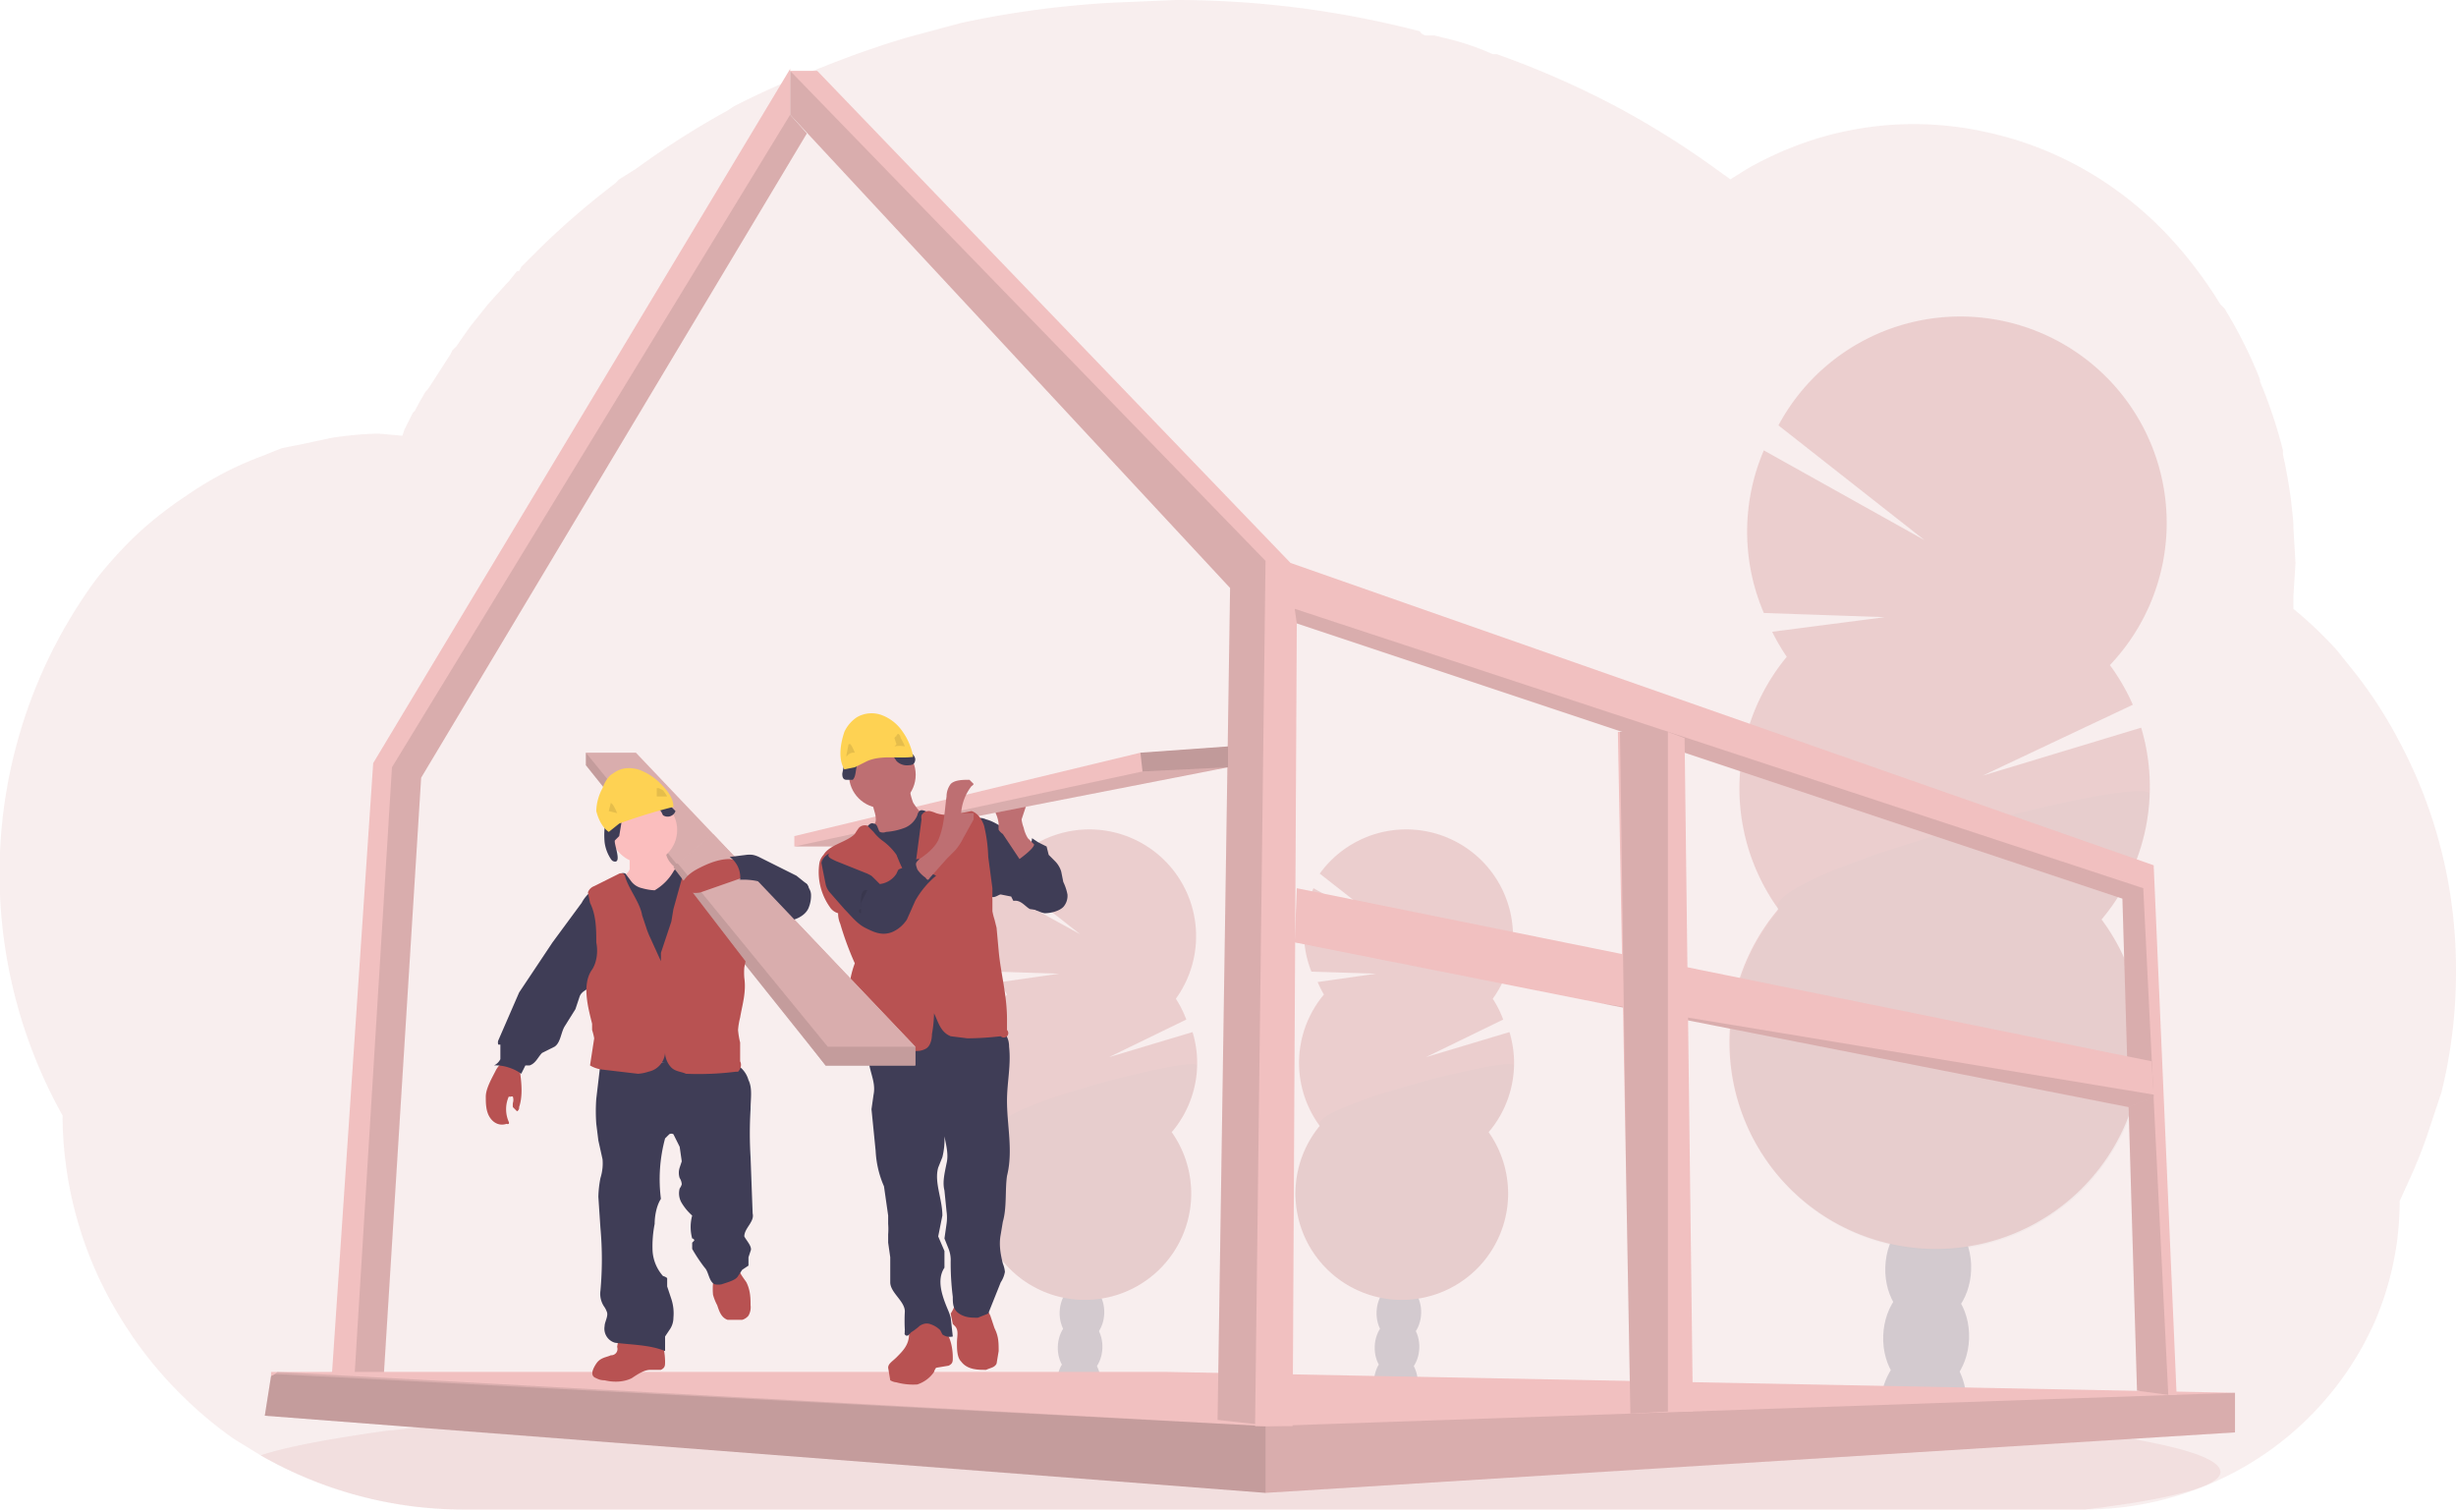 <svg xmlns="http://www.w3.org/2000/svg" data-name="Layer 1" viewBox="0 0 1178 725"><path fill="#b85252" d="M1178 465a241 241 0 0 1-7 59l-6 18a223 223 0 0 1-9 23l-5 11a146 146 0 0 1-12 58 151 151 0 0 1-73 75 154 154 0 0 1-66 15H224a196 196 0 0 1-99-26l-13-8a195 195 0 0 1-25-21 190 190 0 0 1-28-35 186 186 0 0 1-29-99 238 238 0 0 1 16-257 198 198 0 0 1 20-22 183 183 0 0 1 23-18 175 175 0 0 1 20-12 166 166 0 0 1 16-7l10-4 10-2 14-3a175 175 0 0 1 21-2h2l11 1 1-3 4-8 1-1a200 200 0 0 1 5-9 8 8 0 0 1 1-1l2-3 9-14 1-2 2-2a294 294 0 0 1 7-10l8-10 9-10 1-1 4-5h1l1-2 7-7a381 381 0 0 1 38-33l2-2 8-5a405 405 0 0 1 44-28l3-2a424 424 0 0 1 43-19 447 447 0 0 1 40-14l26-7a463 463 0 0 1 79-10l24-1a465 465 0 0 1 117 15 4 4 0 0 0 4 2h3l4 1q13 3 24 8h2a430 430 0 0 1 57 25 411 411 0 0 1 48 30l7 5 8-5a166 166 0 0 1 35-15 159 159 0 0 1 78-3c34 7 64 24 88 49a205 205 0 0 1 26 34l2 2a220 220 0 0 1 17 34v1a231 231 0 0 1 11 33v2a240 240 0 0 1 5 33v2l1 17-1 16v6a190 190 0 0 1 21 20l8 10a211 211 0 0 1 22 34c17 32 27 69 27 109Z" opacity=".1"/><path fill="#b85252" d="M1065 706c0 7-24 13-65 18H224a196 196 0 0 1-99-26c12-4 33-8 62-12h1l44-5h1l40-3h1l17-1h2c42-3 89-5 140-6l22-1h25l19-1a5997 5997 0 0 1 303 4l29 1h8l31 2c118 6 195 17 195 30Z" opacity=".1"/><g opacity=".2"><path fill="#3f3d56" d="M680 664a19 19 0 0 1 0 3l-21-3v-1a17 17 0 0 1 2-8c2-3 6-5 9-5s6 2 8 5a17 17 0 0 1 2 9Z"/><ellipse cx="681.2" cy="734.3" fill="#3f3d56" rx="14" ry="10.7" transform="rotate(-88 630 696)"/><ellipse cx="681.8" cy="717.2" fill="#3f3d56" rx="14" ry="10.7" transform="rotate(-88 631 679)"/><ellipse cx="682.3" cy="700.1" fill="#3f3d56" rx="14" ry="10.7" transform="rotate(-88 631 662)"/><ellipse cx="682.8" cy="683" fill="#3f3d56" rx="14" ry="10.7" transform="rotate(-88 632 645)"/><path fill="#b85252" d="M635 477a50 50 0 0 1-3-6l28-4-31-1a51 51 0 0 1 1-40l40 22-37-29a51 51 0 1 1 83 60 51 51 0 0 1 5 10l-37 18 40-12a51 51 0 0 1-10 48 51 51 0 1 1-81-3 51 51 0 0 1 2-63Z"/><path d="M726 511a51 51 0 0 1-12 32 51 51 0 1 1-81-3c-6-9 93-34 93-29Z" opacity=".1"/></g><g opacity=".2"><path fill="#3f3d56" d="M528 664a19 19 0 0 1 0 3l-21-3v-1a17 17 0 0 1 2-8c2-3 6-5 9-5s6 2 8 5a17 17 0 0 1 2 9Z"/><ellipse cx="529.2" cy="734.3" fill="#3f3d56" rx="14" ry="10.7" transform="rotate(-88 478 696)"/><ellipse cx="529.8" cy="717.2" fill="#3f3d56" rx="14" ry="10.7" transform="rotate(-88 479 679)"/><ellipse cx="530.3" cy="700.1" fill="#3f3d56" rx="14" ry="10.7" transform="rotate(-88 479 662)"/><ellipse cx="530.8" cy="683" fill="#3f3d56" rx="14" ry="10.7" transform="rotate(-88 480 645)"/><path fill="#b85252" d="M483 477a50 50 0 0 1-3-6l28-4-31-1a51 51 0 0 1 1-40l40 22-37-29a51 51 0 1 1 83 60 51 51 0 0 1 5 10l-37 18 40-12a51 51 0 0 1-10 48 51 51 0 1 1-81-3 51 51 0 0 1 2-63Z"/><path d="M574 511a51 51 0 0 1-12 32 51 51 0 1 1-81-3c-6-9 93-34 93-29Z" opacity=".1"/></g><g opacity=".2"><path fill="#3f3d56" d="M943 675a37 37 0 0 1 0 6l-41-6v-1a33 33 0 0 1 5-17c4-6 10-10 17-10s12 5 16 11a33 33 0 0 1 3 17Z"/><ellipse cx="935" cy="729.1" fill="#3f3d56" rx="27" ry="20.6" transform="rotate(-88 884 691)"/><ellipse cx="936" cy="696.1" fill="#3f3d56" rx="27" ry="20.6" transform="rotate(-88 885 658)"/><ellipse cx="937.1" cy="663.2" fill="#3f3d56" rx="27" ry="20.6" transform="rotate(-88 886 625)"/><ellipse cx="938.1" cy="630.2" fill="#3f3d56" rx="27" ry="20.6" transform="rotate(-88 886 592)"/><path fill="#b85252" d="M857 315a99 99 0 0 1-7-12l54-7-58-2a99 99 0 0 1 0-78l77 43-70-55a99 99 0 1 1 159 115 99 99 0 0 1 11 19l-72 34 76-23a99 99 0 0 1-19 92 99 99 0 1 1-155-5 99 99 0 0 1 4-121Z"/><path d="M1031 381a98 98 0 0 1-23 60 99 99 0 1 1-155-4c-13-18 179-67 178-56Z" opacity=".1"/></g><path fill="#f1c0c0" d="M158 677h25l19-304L387 64l-8-9V33L179 366l-21 311z"/><path d="M169 677h14l19-304L387 64l-8-9-191 313-19 309z" opacity=".1"/><path fill="#f1c0c0" d="m127 679 480 37 465-29v-19l-512-10H130v2l-3 19z"/><path d="m127 679 480 37 465-29v-19l-465 16-474-26-1 1-2 1-3 19z" opacity=".1"/><path d="m127 679 480 37v-32l-475-25-2 1-3 19z" opacity=".1"/><path fill="#f1c0c0" d="m379 55 211 227-6 399 18 2v1h18l2-385 396 132 7 236 15 2h4l-11-254-414-145L392 34h-13v21z"/><path d="m621 292 1 7 396 132 7 236 15 2-12-243-407-134zM379 55l211 227-6 399 18 2 5-414L379 34v21z" opacity=".1"/><path fill="#f1c0c0" d="m621 452 146 29 254 50 12-5v-1l-1-16-410-83-1 26z"/><path d="m767 481 254 50 12-5v-1l-266-44z" opacity=".1"/><path fill="#f1c0c0" d="m776 351 4 216 2 111 18-1h12l-4-323-8-3h-24z"/><path d="m777 351 3 216 2 111 18-1V351h-23z" opacity=".1"/><path fill="#3f3d56" d="M496 406a23 23 0 0 1 3 2 20 20 0 0 1 3 3c5 6 9 12 8 19a8 8 0 0 1-2 6l-7 1-7-1c-2-1-4-4-7-4a3 3 0 0 1-1 0l-1-2-5-1c-1 0-3 2-5 1a5 5 0 0 1-2-2c-4-6-5-13-5-20-1-4-4-19 5-15 4 1 8 4 11 6Z"/><path fill="#3f3d56" d="M487 407a4 4 0 0 0 6 0 8 8 0 0 0 2-5l3 2 4 2 1 4 3 3a12 12 0 0 1 3 5l1 5a24 24 0 0 1 2 6 8 8 0 0 1-2 6c-2 2-6 3-9 3a12 12 0 0 1-3-1c-3-1-5-3-6-6l-1-9a35 35 0 0 0-2-9l-4-7 2 1Z"/><path fill="#be6f72" d="M491 397a17 17 0 0 1-1-4l3-9-12 2-3 1a4 4 0 0 0 0 4 19 19 0 0 1 1 4 18 18 0 0 0 0 3 7 7 0 0 0 2 2l8 12s7-5 7-7l-3-3a16 16 0 0 1-2-5Z"/><path fill="#f1c0c0" d="M589 358v10l-169 33-9 5h-30v-5l166-40 42-3z"/><path d="m589 368-169 33-9 5h-30l167-36 41-2z" opacity=".1"/><path fill="#b85252" d="M453 638a13 13 0 0 0-15-4 4 4 0 0 0-2 1v5c0 5-3 8-6 11-2 2-4 3-4 5l1 6a7 7 0 0 0 3 1 30 30 0 0 0 10 1c3-1 6-3 8-6a6 6 0 0 1 1-2l6-1c2-1 2-2 2-4 0-4-1-10-4-13Zm24-1c2 4 2 7 2 11l-1 6c-1 2-3 2-5 3-4 0-9 0-12-4-2-2-2-6-2-9s1-6-1-8l-1-1-1-5a20 20 0 0 0 2-4l15 1 2 4 2 6Z"/><path fill="#3f3d56" d="M480 494c3 2 4 5 4 8 1 9-1 17-1 26 0 12 3 24 0 36-1 7 0 15-2 22l-1 6c-1 5 0 10 1 14a14 14 0 0 1 1 4 13 13 0 0 1-2 5l-6 15-5 2c-3 0-6 0-9-2s-3-5-3-8a128 128 0 0 1-1-18 15 15 0 0 0-1-5l-2-5 1-7a21 21 0 0 0 0-6l-1-10c-1-4 0-8 1-13 1-4 0-8-1-13a35 35 0 0 1-1 10l-2 5c-2 7 2 15 2 23l-2 10 3 7v8c-4 6-1 14 2 21a28 28 0 0 1 1 3l1 9a6 6 0 0 1-5-1l-1-2a12 12 0 0 0-5-3 5 5 0 0 0-3 0 6 6 0 0 0-2 1 28 28 0 0 1-4 3 4 4 0 0 1-1 1 1 1 0 0 1-2-1 2 2 0 0 1 0-1 79 79 0 0 1 0-9c0-5-7-9-7-14v-12l-1-7v-4a31 31 0 0 0 0-5v-4l-2-14a48 48 0 0 1-4-17l-1-10-1-10 1-7c1-5-1-9-2-14s-3-9-1-14a5 5 0 0 1 1-1 6 6 0 0 1 3-1 183 183 0 0 1 52-4 17 17 0 0 1 8 3Z"/><circle cx="423.2" cy="371.6" r="16" fill="#be6f72"/><path fill="#be6f72" d="M420 392a6 6 0 0 1 0 2 6 6 0 0 1-1 2 45 45 0 0 1-5 6 9 9 0 0 0 5 4 28 28 0 0 0 6 2 9 9 0 0 0 4 1 9 9 0 0 0 3-2l9-5a18 18 0 0 0 3-3 9 9 0 0 0 3-6 2 2 0 0 0 0-1 2 2 0 0 0-2-1c-3 0-5-3-7-6a32 32 0 0 1-2-9l-9 5-5 2-3 2c-1 1 1 5 1 7Z"/><path fill="#3f3d56" d="M414 399a11 11 0 0 0-3 4v6a182 182 0 0 1 6 26l2 18 4 44c6 1 12-1 18-2 11-1 22 2 33-1l-8-38a74 74 0 0 1-2-13v-9l-1-18-2-21a4 4 0 0 0-2-2l-3-1a15 15 0 0 1-10-2c-2-1-4-2-5-1a4 4 0 0 0-1 2 11 11 0 0 1-6 6 31 31 0 0 1-9 2 4 4 0 0 1-3 0c-1-1-1-4-3-4-2-1-4 3-5 4Z"/><path fill="#b85252" d="M438 423c-4-3-6-8-8-13a29 29 0 0 0-7-7 21 21 0 0 1-4-4l-3-3a4 4 0 0 0-4 1 33 33 0 0 0-2 3c-4 4-12 5-15 10a8 8 0 0 0-2 4 29 29 0 0 0 5 21 7 7 0 0 0 4 3 12 12 0 0 0 1 5 147 147 0 0 0 7 19 45 45 0 0 0-2 7v18l-2 15v2a2 2 0 0 0 2 1h12l21-1a9 9 0 0 0 3-1c2-1 3-4 3-7a61 61 0 0 0 1-10c2 4 3 9 8 11l8 1a145 145 0 0 0 16-1 2 2 0 0 0 3-3v-5c0-12-3-22-4-33l-1-11-1-4a31 31 0 0 1-1-4v-11l-2-15a73 73 0 0 0-2-15c-1-3-3-6-6-7l-5 1a20 20 0 0 1-12 0 17 17 0 0 0-3-1 4 4 0 0 0-4 2 5 5 0 0 0 0 2l-4 30Z"/><path fill="#3f3d56" d="M422 424c-5-5-10-10-16-13-2-2-5-2-7-2s-5 3-5 5l1 5 1 5a9 9 0 0 0 2 4l7 8c3 3 6 7 10 9s8 4 13 2a16 16 0 0 0 7-6l4-9a43 43 0 0 1 10-12l-6-3a10 10 0 0 1-1-2l-1-3a4 4 0 0 0-3 1 25 25 0 0 1-2 2l-5 2a12 12 0 0 0-1 2 11 11 0 0 1-8 5Z"/><path fill="#be6f72" d="M450 403c3-7 3-14 4-21a10 10 0 0 1 2-6c2-2 6-2 9-2l2 2a2 2 0 0 1-1 1 24 24 0 0 0-5 13h6v3l-5 9a27 27 0 0 1-4 6l-4 4-8 9a2 2 0 0 1-1 1 2 2 0 0 1-1-1 15 15 0 0 1-4-4c-1-3-1-3 1-5 3-2 7-5 9-9Z"/><path fill="#b85252" d="m416 419 2 1a2 2 0 0 0 0-1 24 24 0 0 0 3-5 2 2 0 0 0 0-1l-1-1a41 41 0 0 0-9-4l-8-2a8 8 0 0 0-5 3c-2 2 1 3 3 4l15 6Z"/><path d="M413 436a1 1 0 0 0 0 2v-5l3-6c-4-1-3 7-3 9Z" opacity=".1"/><path d="M589 358v10l-41 2-1-9 42-3z" opacity=".2"/><path fill="#3f3d56" d="M409 374c2-2 1-6 3-9 1-2 2-3 4-3a20 20 0 0 1 6-2 7 7 0 0 1 6 2l2 3a7 7 0 0 0 6 2c2 0 3-1 3-3a4 4 0 0 0-1-2l-3-3c-3-4-7-8-12-8-3-1-7 0-10 1l-3 2v3c0 2-3 2-4 4l-1 5-1 5c0 1 0 3 2 3h3Z"/><path fill="#fed253" d="M438 363a30 30 0 0 0-5-12 21 21 0 0 0-10-8 14 14 0 0 0-12 1 17 17 0 0 0-6 7c-2 6-3 13 0 18l5-1 6-3c7-3 15-1 22-2Z"/><path d="m406 362 1-5a1 1 0 0 1 1 0 22 22 0 0 1 2 4 4 4 0 0 0-4 2m24-6-1-3a2 2 0 0 1 1-1 1 1 0 0 1 1-1 3 3 0 0 1 1 2 21 21 0 0 1 2 4 12 12 0 0 0-5 0m10 144v8l-7 1h-36v-9h43z" opacity=".1"/><path fill="#f1c0c0" d="M439 502v9h-43L281 367v-6h24l134 141z"/><path d="M439 502v9h-43L281 367v-6h24l134 141z" opacity=".1"/><path d="M439 502v9h-43L281 367v-6l115 141h43z" opacity=".1"/><path fill="#b85252" d="M296 646a3 3 0 0 1-3 4c-2 1-5 1-7 4s-3 6 0 7a8 8 0 0 0 4 1c4 1 9 1 13-1 3-2 6-4 9-4h5c2-1 2-2 2-4a34 34 0 0 0-2-11l-7-1-8-1h-5l-1 6Zm46-25a24 24 0 0 0 2 5c1 3 2 6 5 7h7a6 6 0 0 0 3-2 8 8 0 0 0 1-5c0-3 0-7-2-11-2-3-4-5-4-9l-9 2a3 3 0 0 0-2 1 2 2 0 0 0 0 1 30 30 0 0 0-1 11Zm-109-95c0 3 0 7 2 10s5 4 8 3a1 1 0 0 0 1 0 1 1 0 0 0 0-1 15 15 0 0 1 0-12h1a1 1 0 0 1 1 0 5 5 0 0 1 0 3 10 10 0 0 0 0 2l2 2a2 2 0 0 0 1-2c2-6 1-13 0-20a1 1 0 0 0-1-1c-5 0-7-2-10 3-2 4-5 9-5 13Z"/><path fill="#3f3d56" d="m288 510-2 17a81 81 0 0 0 0 12l1 8 2 9a23 23 0 0 1 0 4 24 24 0 0 1-1 5 52 52 0 0 0-1 9l1 15a167 167 0 0 1 0 30 11 11 0 0 0 2 8 10 10 0 0 1 1 2c1 2-1 5-1 7a7 7 0 0 0 5 8c8 1 17 1 24 4v-7l2-3a10 10 0 0 0 2-6 22 22 0 0 0-1-9l-2-6v-4a5 5 0 0 0-2-1 20 20 0 0 1-5-12 55 55 0 0 1 1-13c0-4 1-9 3-12a75 75 0 0 1 2-29l2-2a2 2 0 0 1 2 0l3 6 1 7-1 3a8 8 0 0 0 0 5 6 6 0 0 1 1 3 6 6 0 0 1-1 2 9 9 0 0 0 1 7 26 26 0 0 0 5 6 21 21 0 0 0 0 11 1 1 0 0 1 1 1l-1 1v3a79 79 0 0 0 6 9c2 2 2 7 5 8a9 9 0 0 0 3 0c3-1 7-2 8-4l2-3 3-2v-4l1-3c1-2-2-5-3-7 0-4 5-7 4-11l-1-27a188 188 0 0 1 0-23c0-5 1-10-1-14-2-7-9-10-16-11s-14 1-21 2a129 129 0 0 1-34 1Z"/><circle cx="308.8" cy="398.1" r="16" fill="#fbbebe"/><path fill="#fbbebe" d="M302 417a7 7 0 0 1-6 4c-1 3 1 5 2 7a28 28 0 0 0 27 9 13 13 0 0 0 6-2 12 12 0 0 0 4-7 35 35 0 0 0 0-8 2 2 0 0 0 0-2 2 2 0 0 0-2 0l-9-2c-2-1-6-6-4-9l-7 1-7 1a13 13 0 0 0-4 1v7Z"/><path fill="#3f3d56" d="M314 427a27 27 0 0 1-6-1 9 9 0 0 1-5-3l-3-4c-2-1-4 1-5 3a21 21 0 0 1-5 4l-7 2a17 17 0 0 0-4 5l-14 19-16 24-10 23a3 3 0 0 0 0 2h1v7a7 7 0 0 1-3 3 19 19 0 0 1 7 1 20 20 0 0 1 6 3l2-4h2c3-1 4-4 6-6l6-3c3-2 3-7 5-10l5-8 2-6c1-3 5-4 8-6 2-1 4-2 6-1v13l1 5c2 7 3 15 3 22a67 67 0 0 1 14-2l11 1 13-2c4-1 9 0 13 2a122 122 0 0 1 1-19l1-9a61 61 0 0 1 1-9l2-7c2-8 2-16 1-25l-3-12a33 33 0 0 0-3-4 24 24 0 0 0-20-10 4 4 0 0 0-2 1 5 5 0 0 0-2 2 25 25 0 0 1-9 9Zm-19-24 2-2 1-6c0-3 3-5 6-6a18 18 0 0 1 9-1 9 9 0 0 1 4 1l1 2a4 4 0 0 0 6-2c-4-4-8-8-13-10a26 26 0 0 0-6 0l-7 1c-3 1-5 4-7 7a36 36 0 0 0-1 10 38 38 0 0 0 0 7 19 19 0 0 0 3 8 3 3 0 0 0 1 1c5 2 0-9 1-10Z"/><path fill="#fed253" d="M323 387c0-5-4-9-7-12a28 28 0 0 0-10-6c-4-1-8-1-12 2-2 1-4 4-5 7a24 24 0 0 0-3 11c1 4 3 8 6 10l5-4a255 255 0 0 1 26-8Z"/><path d="m293 385 1 1a25 25 0 0 1 2 4l-4-1 1-4Zm23-2-1-1v-4h1l2 1a21 21 0 0 1 2 3h-5" opacity=".1"/><path fill="#3f3d56" d="M368 447a26 26 0 0 1 3-2l10-4c3-1 6-3 7-6a15 15 0 0 0 1-6 6 6 0 0 0-1-3 5 5 0 0 0-1-2c-5-3-10-3-15-3a95 95 0 0 0-34 9 3 3 0 0 0-1 1 3 3 0 0 0 0 1 23 23 0 0 0 1 9l5 10 1 5a7 7 0 0 0 3 4c4 2 8-1 10-3Z"/><path fill="#b85252" d="m317 461-5-11a39 39 0 0 1-2-5l-2-6c-1-6-6-12-8-18a3 3 0 0 0-1-2 3 3 0 0 0-2 0l-8 4-4 2a5 5 0 0 0-3 3l1 5c3 6 3 13 3 19 1 5 0 10-2 13-5 7-2 18 0 26v3a29 29 0 0 1 1 4l-2 13a15 15 0 0 0 6 2l17 2a19 19 0 0 0 5-1 10 10 0 0 0 8-9c0 2 1 5 3 7s5 2 7 3a143 143 0 0 0 24-1 4 4 0 0 0 1 0c1-1 2-3 1-5v-9a38 38 0 0 1-1-6 34 34 0 0 1 1-6c1-6 3-12 2-19a32 32 0 0 1 0-5l2-10c-1-10-2-21-5-31l-3-5-7-1a18 18 0 0 1-3-2 14 14 0 0 0-7-2c-2 0-4 0-5 2a7 7 0 0 0-1 3l-5 18-1 6-5 15v4Z"/><path fill="#f1c0c0" d="m342 400 97 102v9h-43l-73-95"/><path d="m342 400 97 102v9h-43l-73-95" opacity=".1"/><path d="m325 414 72 88h42v9h-43l-73-95 2-2z" opacity=".1"/><path fill="#b85252" d="M336 416c-4 2-7 4-9 8a4 4 0 0 0 0 2 4 4 0 0 0 4 2 12 12 0 0 0 5 0l20-7 2-1a2 2 0 0 0 0-1l-3-6-5-1c-5 0-10 2-14 4Z"/><path fill="#3f3d56" d="M354 422a33 33 0 0 1 11 1 18 18 0 0 1 8 6 6 6 0 0 1 1 3c1 1 4 1 3 2h4c2-1 5 0 6-2a8 8 0 0 0 1-5 8 8 0 0 0-1-3l-5-4-18-9a12 12 0 0 0-3-1 12 12 0 0 0-3 0l-8 1a12 12 0 0 1 5 11"/></svg>